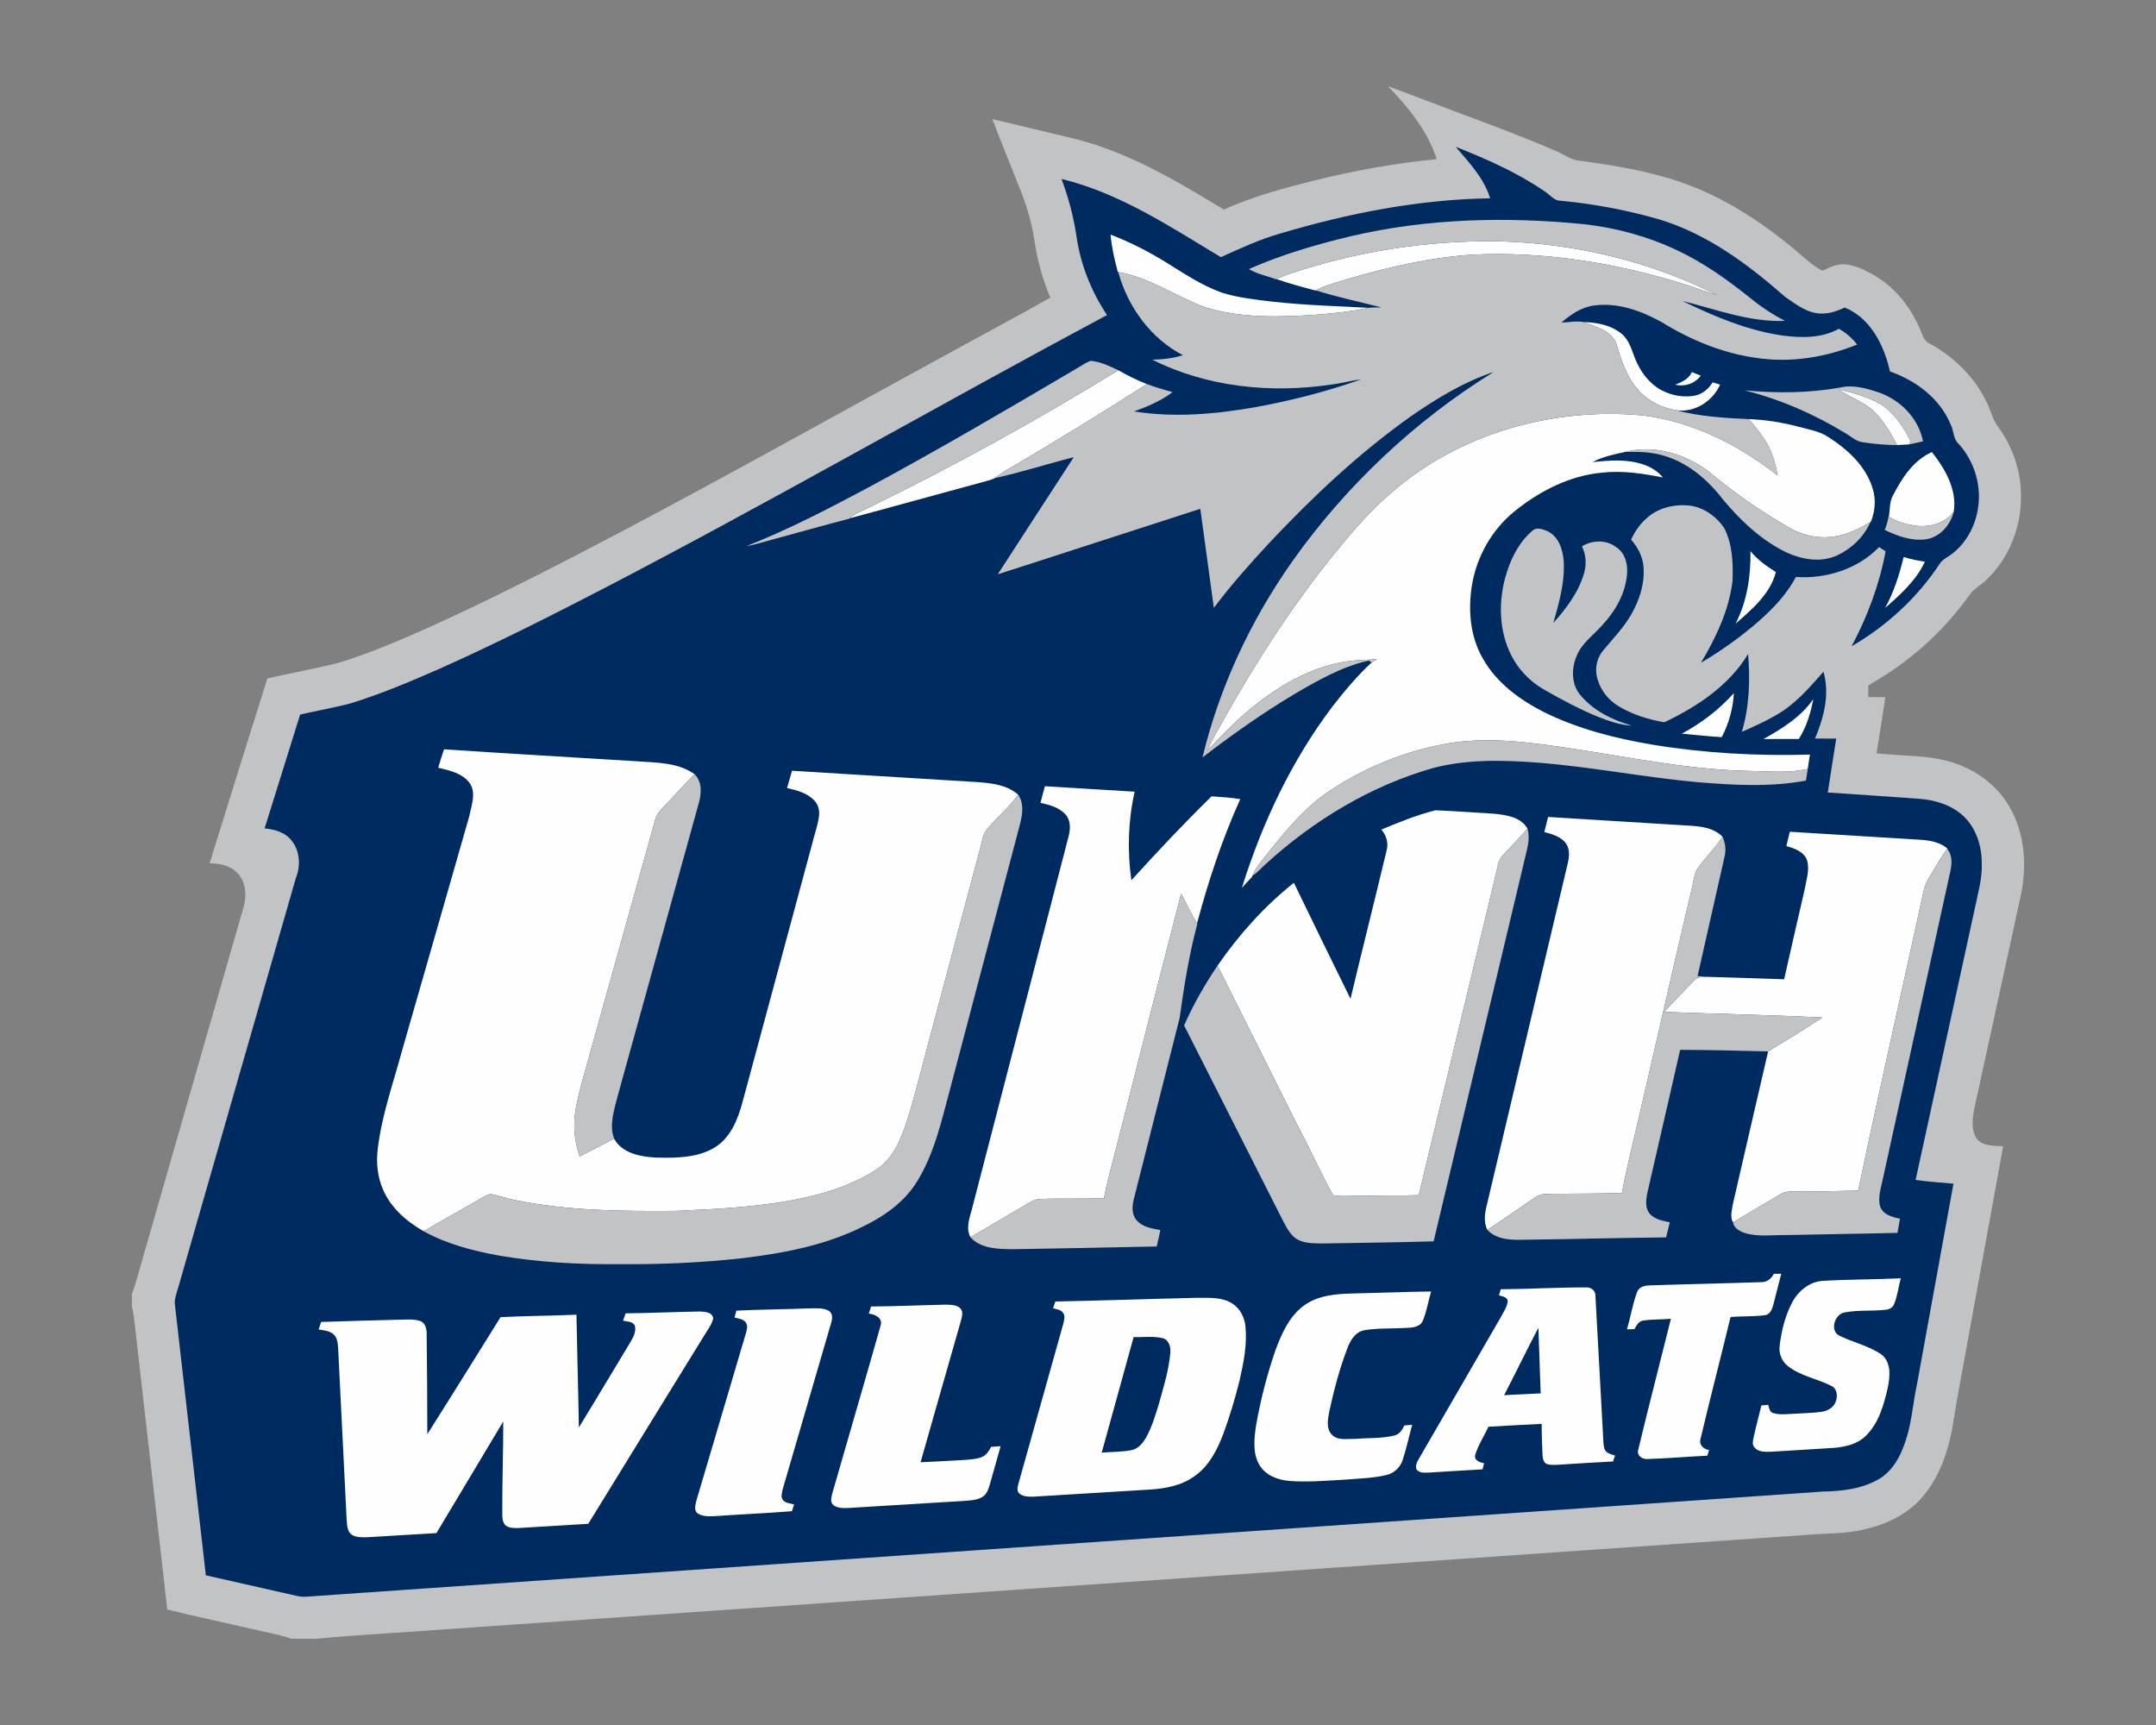 <?xml version="1.0" encoding="UTF-8"?>
<!DOCTYPE svg PUBLIC "-//W3C//DTD SVG 1.1//EN" "http://www.w3.org/Graphics/SVG/1.1/DTD/svg11.dtd">
<!-- Creator: CorelDRAW -->
<svg xmlns="http://www.w3.org/2000/svg" xml:space="preserve" width="2000px" height="1600px" version="1.1" style="shape-rendering:geometricPrecision; text-rendering:geometricPrecision; image-rendering:optimizeQuality; fill-rule:evenodd; clip-rule:evenodd"
viewBox="0 0 2000 1600"
 xmlns:xlink="http://www.w3.org/1999/xlink">
 <rect x="0" y="0" width="2000" height="1600" fill="#808080" stroke="none"/>
 <defs>
  <style type="text/css">
   <![CDATA[
    .fil1 {fill:#002B61}
    .fil0 {fill:#C2C3C4}
    .fil2 {fill:#FEFEFE}
   ]]>
  </style>
 </defs>
 <g id="Capa_x0020_1">
  <g id="New_x0020_Hampshire_x0020_Wildcats.cdr">
   <path class="fil0" d="M1287.54 80c25.76,9.3 51.26,19.4 76.98,28.86 26.41,10.01 52.9,19.84 78.78,31.18 6.64,2.69 12.5,7.37 19.64,8.73 41.93,5.47 84.43,12.75 122.93,31.02 28.09,13.16 53.82,30.88 77.65,50.64 8.86,7.14 16.83,15.6 27.17,20.72 6.46,-3.06 13.24,-6.52 20.63,-5.95 8.9,0.66 17.14,4.66 24.92,8.8 20.4,11.16 35.95,30.01 44.84,51.35 2.24,4.81 3.42,10.96 8.86,13.27 23.42,12.73 43.22,32.64 54.23,57.07 2.99,6.99 4.9,14.56 9.66,20.65 13.63,18.71 21.36,41.81 20.89,65.01 0.12,28.2 -11.28,56.48 -31.63,76.1 -5.11,5.03 -11.8,8.36 -16.07,14.24 -24.4,34.61 -56.95,63.28 -93.88,83.92 -0.05,3.64 -0.09,7.31 -0.1,10.97 5.28,0.02 10.58,0.05 15.9,0.09 -2.63,17.35 -5.42,34.7 -8.17,52.04 24.4,2.9 49.71,1.16 73.21,9.45 20.82,7.08 39.43,21.31 50.31,40.58 14.25,24.65 16.1,54.79 10.21,82.19 -14.37,65.94 -28.74,131.88 -43.14,197.8 -1.72,9.08 -2.96,19.52 2.46,27.62 5.9,7.08 16.06,6.32 24.39,6.82 -10.29,56.6 -20.62,113.18 -30.9,169.78 -5.51,30.97 -11.69,61.82 -16.47,92.91 -5,25.31 -14.53,51.12 -33.77,69.12 -14.55,13.46 -33.63,20.99 -52.88,24.69 -15.35,3.06 -31.09,2.53 -46.61,3.88 -421.57,29.26 -843.12,58.46 -1264.69,87.7 -39.82,3.04 -79.75,4.93 -119.52,8.75l-23 0c-11.29,-4.04 -23.21,-5.79 -34.81,-8.66 -26.8,-6.27 -53.75,-11.8 -80.43,-18.49 -9.23,-82.21 -18.76,-164.38 -28.09,-246.58 -1.46,-11.53 -2.08,-23.18 -4.68,-34.54l0 -11.55c4.41,-11.7 7.31,-23.89 10.86,-35.86 31,-107.9 61.88,-215.81 92.93,-323.68 2.87,-10.89 1.84,-24.16 -7.11,-32.01 -6.56,-6.23 -15.89,-7.74 -24.6,-7.89 17.7,-57.22 35.66,-114.34 53.58,-171.48 21.71,-4.9 43.61,-8.97 65.24,-14.19 30.77,-9.38 60.3,-22.3 89.61,-35.4 58.81,-26.82 116.29,-56.4 173.46,-86.52 103.87,-54.76 206.21,-112.31 309.32,-168.42 29.52,-16.26 59.32,-31.99 88.62,-48.64 -6.72,-16.41 -11.79,-33.55 -14.37,-51.11 -2.77,-19 -8.36,-37.47 -15.91,-55.08 -7.63,-19.84 -16.02,-39.4 -23.35,-59.36 15.45,3.47 30.78,7.4 46.21,10.98 18.8,4.64 37.89,8.43 56.13,15.11 39.88,14.03 76.32,35.92 112.29,57.78 26.98,-12.31 55.75,-19.85 84.42,-27.1 37.15,-9.23 74.94,-15.97 113.07,-19.69 -8.45,-26.25 -26.24,-48.13 -45.22,-67.62z"/>
   <path class="fil1" d="M1350.38 136.18c28.56,11.34 57.01,23.77 82.4,41.25 5,2.99 8.75,8.95 15.15,8.78 30.71,2.9 61.18,8.64 90.82,17.17 44.6,13.32 82.64,41.59 117.15,71.93 10.84,7.58 22.8,16.87 36.85,15.4 6.5,-0.34 12.63,-2.75 18.45,-5.47 24.11,9.78 36.65,35.26 42,59.28 23.96,8.46 46.33,24.96 56.23,49.04 3.09,5.74 2.27,13.27 7.31,17.95 14.97,16.31 21.95,39.73 17.86,61.56 -2.68,15.74 -10.96,30.75 -23.69,40.56 -3.77,3 -8.56,4.91 -11.36,8.98 -20.69,31.61 -49.27,57.87 -81.9,76.8 14.69,-27.61 25.82,-57.28 31.51,-88.08 -2.02,-1.32 -4.07,-2.62 -6.06,-3.9 -19.74,20.48 -49.08,29.6 -77.11,27.73 -12.35,22.89 -32.47,40.23 -52.77,55.92 -11.38,8.46 -23.08,16.53 -35.34,23.66 13.91,-23.32 25.98,-48.62 29.29,-75.85 0.6,-16.43 -0.01,-33.87 -7.58,-48.83 -7.43,-11.27 -19.67,-19.96 -33.33,-21.24 -13.98,-1.22 -28.97,2.48 -39.32,12.35 -6.02,5.32 -10.46,12.11 -13.9,19.29 6.16,7.02 10.81,15.63 11.5,25.09 1.43,15.33 -3.58,30.49 -10.96,43.75 -7.13,12.7 -17.44,23.1 -26.63,34.27 -5.66,6.81 -7.6,16.27 -5.45,24.83 2.75,11.23 10.36,21.1 20.36,26.86 12.83,7.67 27.36,12.14 42.03,14.67 30.31,-14.37 60.06,-34.05 77.74,-63.32 1.92,24.15 1.21,48.87 -5.83,72.21 13.51,-5.93 27.09,-12.04 39.39,-20.28 13.97,-9.75 25.11,-22.81 36.33,-35.5 6.07,20.7 0.3,42.67 -7.82,61.97 6.53,0 13.1,0 19.67,0.07 -2.62,16.68 -5.3,33.33 -7.83,50.03 27.82,1.71 55.63,3.8 83.47,5.71 15.15,0.94 30.72,5.42 42.1,15.89 12,11.14 17.34,27.91 17.27,43.98 0.56,14.02 -3.49,27.56 -6.28,41.15 -18.35,84.19 -36.72,168.4 -55.08,252.59 11.64,1.7 23.37,2.41 35.09,3.48 -11.31,62.18 -22.63,124.35 -33.92,186.53 -3.4,15.43 -4.44,31.32 -8.8,46.55 -4.36,15.16 -11.16,31.07 -24.92,39.97 -15.84,9.89 -35.02,12.17 -53.31,12.49 -465.58,32.25 -931.15,64.54 -1396.73,96.8 -6.07,0.29 -12.24,1.49 -18.26,0.19 -28.4,-6.45 -56.81,-12.92 -85.22,-19.28 -9.56,-83.42 -19,-166.83 -28.61,-250.23 -0.96,-5.77 1.51,-11.26 2.99,-16.7 36.44,-126.6 72.59,-253.31 109.13,-379.88 4.48,-11.02 3.88,-24.33 -3.43,-34 -5.84,-8.12 -16.07,-11.13 -25.58,-11.97 10.99,-35.21 22.02,-70.4 32.98,-105.62 15.23,-3.45 30.61,-6.22 45.76,-10.03 28.64,-8.78 56.28,-20.45 83.65,-32.49 51.53,-22.98 101.93,-48.39 152.03,-74.33 157.22,-81.7 310.79,-170.17 467.04,-253.68 -14.45,-21.68 -24.38,-46.45 -28.21,-72.27 -2.65,-18.44 -7.5,-36.54 -14,-54 53.98,13.12 100.81,44.31 147.8,72.57 18.03,-8.15 36.08,-16.53 55.18,-21.96 63.15,-18.78 128.56,-31.63 194.62,-32.64 -5.64,-18.73 -19.57,-33.18 -31.92,-47.75z"/>
   <path class="fil2" d="M978.98 1207.2c43.16,-0.84 86.3,-2.4 129.44,-3.39 11.46,0.22 24.01,-1.3 34.26,4.98 7.6,4.51 11.84,13.05 12.68,21.66 1.62,16.75 -1.72,33.45 -5.42,49.73 -4.17,16.92 -9.24,33.64 -15.21,50.02 -5.68,14.8 -13.34,29.85 -26.77,39.07 -12.05,8.81 -27.2,11.5 -41.79,12.39 -35.96,2.26 -71.93,4.39 -107.89,6.59 -4.65,-0.02 -10.22,0.05 -13.49,-3.82 -1.59,-2.45 -0.81,-5.34 -0.14,-7.89 13.97,-49.67 27.88,-99.38 41.81,-149.07 0.67,-3.33 2.02,-7.49 -0.69,-10.24 -2.22,-2.6 -5.9,-2.78 -8.89,-3.81 0.7,-2.1 1.39,-4.16 2.1,-6.22zm-398.63 10.98l0 0c22.95,-0.27 45.9,-1.35 68.84,-1.71 4.61,0.22 11.69,0.49 12.43,6.39 -1.22,5.53 -4.86,10.04 -7.7,14.82 -36.05,58.57 -72.23,117.08 -108.21,175.71 -21.79,1.28 -43.55,2.68 -65.34,3.95 -4.45,-0.08 -10.28,0.17 -12.81,-4.31 -2.09,-3.98 -1.52,-8.62 -1.62,-12.95 -0.1,-27.2 1,-54.39 0.88,-81.6 -20.76,34.46 -41.17,69.11 -61.96,103.54 -21.59,1.16 -43.17,2.65 -64.77,3.85 -5.45,-0.04 -12.29,0.45 -15.94,-4.45 -2.36,-3.9 -2.28,-8.66 -2.65,-13.05 -2.63,-52.86 -5.25,-105.75 -7.88,-158.62 -0.31,-4.45 -0.93,-9.49 -4.58,-12.51 -3.83,-2.97 -8.86,-3.29 -13.44,-4.12 0.76,-2.35 1.54,-4.66 2.31,-6.97 23.64,-0.88 47.28,-1.34 70.92,-2.06 7.04,0.08 14.35,-1.05 21.16,1.26 4.36,1.63 5.61,6.66 5.79,10.83 0.29,31.35 0.64,62.73 0.61,94.1 22.86,-36.07 45.37,-72.35 67.96,-108.57 23.44,-1.29 46.94,-1.17 70.38,-2.3 0.61,34.87 1.69,69.74 2.26,104.6 15.94,-25.96 31.48,-52.17 47.25,-78.22 2.8,-4.82 6.14,-10.2 4.76,-16.03 -1.83,-4.22 -7.23,-3.92 -11.03,-4.76 0.8,-2.28 1.59,-4.56 2.38,-6.82zm102.77 -2.53l0 0c-0.59,2.12 -1.17,4.27 -1.76,6.43 3.7,0.98 8.49,1.26 10.69,4.93 1.94,2.97 0.67,6.55 -0.14,9.69 -15.29,51.6 -30.53,103.24 -45.81,154.85 -0.93,3.89 -2.78,9.44 1.19,12.28 5.06,3.14 11.36,2.67 17.07,2.36 23.42,-1.65 46.9,-2.61 70.31,-4.5 0.62,-2.11 1.26,-4.19 1.92,-6.27 -3.34,-0.99 -7.33,-1.06 -9.91,-3.66 -2.68,-2.7 -1.37,-6.89 -0.71,-10.12 15.04,-51.72 30.19,-103.42 45.2,-155.15 1.07,-3.48 1.34,-8.14 -2.02,-10.44 -5.04,-3.17 -11.3,-2.45 -16.97,-2.53 -23.02,0.88 -46.07,1.06 -69.06,2.13zm124.93 -3.82l0 0c23.06,-0.15 46.11,-1.23 69.16,-1.72 4.78,0.17 10.52,-0.04 14.02,3.83 2.66,3.43 0.94,7.78 0.06,11.53 -12.56,43.58 -24.87,87.23 -37.33,130.83 13.36,-0.58 26.71,-1.37 40.07,-2.11 5.72,-0.47 11.67,-0.63 17.07,-2.86 4.05,-1.7 6.28,-5.67 8.32,-9.32 2.94,-0.2 5.86,-0.43 8.82,-0.64 -3.43,12.01 -6.82,24.01 -10.17,36.05 -1.3,4.21 -2.93,8.92 -7.02,11.21 -5.56,3.2 -12.19,3.08 -18.39,3.63 -35.59,2.15 -71.17,4.31 -106.75,6.51 -4.34,0.03 -9.27,0.15 -12.8,-2.76 -3.12,-2.51 -1.94,-6.92 -1.2,-10.25 14.9,-52.12 30.28,-104.13 44.99,-156.29 2.31,-7.12 -5.32,-10.41 -10.96,-11.09 0.71,-2.19 1.4,-4.37 2.11,-6.55zm401.68 -0.98l0 0c12.65,-9.2 28.84,-10.69 43.97,-11.06 24.62,-0.54 49.24,-1.57 73.86,-1.89 -2.67,9.02 -4.07,18.47 -7.69,27.2 -2.6,5.96 -9.88,6.38 -15.48,6.6 -12.88,0.81 -25.92,-0.03 -38.67,2.11 -8.71,1.59 -13.35,9.87 -16.11,17.48 -7.19,19.01 -12.42,38.75 -16.65,58.62 -1.23,6.74 -2.8,14.97 2.28,20.57 5.58,6.13 14.64,3.85 21.95,4.15 12.04,-1.03 24.35,-0.23 36.14,-3.08 4.83,-1.02 7.43,-5.29 9.44,-9.38 2.4,-0.22 4.81,-0.42 7.22,-0.6 -2.97,10.9 -5.3,22.03 -8.88,32.79 -2.23,6.94 -8.17,12.26 -15.28,13.84 -12.7,2.94 -25.82,3.23 -38.75,4.26 -16.85,0.94 -33.79,2.43 -50.66,1.2 -10.75,-0.8 -22.35,-5.04 -28.07,-14.78 -6.54,-10.96 -4.92,-24.45 -3.23,-36.5 4.2,-23.47 10.03,-46.71 17.78,-69.25 5.79,-15.67 12.88,-32.17 26.83,-42.28zm481.03 -22.78l0 0c24.12,-1.47 48.34,-1.25 72.5,-2.4 -2.16,7.89 -3.04,16.16 -6.13,23.76 -1.11,3.06 -4.1,5 -7.23,5.35 -12.95,1.57 -26.17,0.07 -38.98,2.59 -9.34,1.79 -13.92,17.59 -4.12,21.76 12.58,6.13 26.74,9.1 38.38,17.14 9.44,7.23 8.15,20.52 6.02,30.85 -3.68,15.99 -8.37,32.98 -20.48,44.76 -8.1,7.96 -19.74,10.37 -30.66,11.16 -18.78,1.17 -37.52,2.33 -56.28,3.45 -5.66,0.07 -12.71,0.88 -16.5,-4.32 -2.31,-2.84 -0.89,-6.54 -0.38,-9.7 2.09,-9.69 4.76,-19.24 7.05,-28.87 2.06,-0.22 4.16,-0.4 6.25,-0.57 1.06,2.44 1.03,5.96 3.82,7.31 6.35,2.39 13.24,1.21 19.84,0.99 8.56,-0.6 17.19,-0.57 25.7,-1.79 5.45,-0.76 11.16,-3.71 13.2,-9.1 2.08,-5.01 1.77,-12.12 -3.65,-14.84 -13.18,-6.82 -28.68,-9.12 -40.54,-18.49 -5.86,-4.41 -8.71,-11.95 -7.63,-19.15 1.62,-13.32 4.8,-26.71 10.94,-38.71 5.49,-11.12 16.08,-20.4 28.88,-21.18zm-57.03 1.17l0 0c-34.44,1.21 -68.92,1.85 -103.37,3 -4.79,0.05 -10.45,1.51 -11.92,6.74 -4.05,11.04 -5.87,22.76 -9.18,34.02 2.28,-0.06 4.57,-0.13 6.9,-0.18 1.81,-3.18 3.67,-7.11 7.67,-7.82 8.63,-1.54 17.47,-0.9 26.19,-1.81 -10.03,40.46 -20.6,80.82 -30.28,121.36 -1.84,5.64 4.06,9.4 9.1,8.73 18.34,-0.53 36.63,-2.25 54.96,-3.06 0.51,-1.77 1.03,-3.55 1.59,-5.28 -5.28,-0.78 -9.76,-5.04 -7.8,-10.69 8.87,-37.62 18.66,-75.04 27.73,-112.61 10.6,-1.08 21.34,-0.3 31.89,-1.74 4.7,-0.52 6.64,-5.4 7.7,-9.35 2.6,-9.66 4.83,-19.42 7.45,-29.1 -2.3,0 -4.58,0.02 -6.84,0.07 -2.36,4.46 -6.47,7.94 -11.79,7.72zm23.39 -404.42l0 0c1.06,-4.46 2.09,-8.9 3.16,-13.34 40.17,2.52 80.32,4.91 120.49,7.38 9.1,0.57 18.76,2.11 25.87,8.32l-0.22 0.29c-6.33,7.6 -10.55,16.62 -15.94,24.87 -3.12,4.75 -5.34,10.05 -6.4,15.62 -19.96,92.18 -41.1,184.08 -60.31,276.41 -18.24,0.32 -36.48,0.9 -54.71,0.59 -6.28,0 -13.07,-0.44 -18.51,3.3 -14.03,8.57 -28.45,16.53 -42.36,25.29l-1.02 -0.37c-2.28,-5.29 -0.52,-11.21 0.38,-16.62 10.89,-47.11 21.66,-94.25 32.65,-141.34 16.9,-10.23 33.77,-20.55 50.25,-31.41 -48.85,-2.5 -97.8,-3.33 -146.7,-5.22 9.14,-9.93 18.59,-19.58 27.95,-29.31 3.26,-3.95 8.78,-2.9 13.3,-3.19 23.36,0.64 46.71,1.47 70.04,2.23 6.25,-27.98 12.75,-55.91 19.15,-83.85 1.44,-8.6 4.66,-17.57 2.18,-26.24 -2.7,-8.26 -11.67,-11.36 -19.25,-13.41zm-221.03 -27.05l0 0c-1.16,4.66 -2.33,9.32 -3.51,13.98 7.65,2.05 16.36,4.43 20.75,11.64 4.53,8.22 0.75,17.54 -1.04,25.96 -24.35,102.72 -48.65,205.45 -73,308.16 -1.92,7.63 -3.24,15.97 0.47,23.32 15,-10.2 29.99,-20.4 44.99,-30.6 4.45,-3.28 10.19,-2.75 15.43,-2.97 21.46,-0.17 42.92,-0.02 64.38,-0.79 5.76,-30.3 13.7,-60.15 20.37,-90.25 14.65,-63.02 28.8,-126.15 43.75,-189.1 1.95,-7.13 2.46,-14.78 5.85,-21.41 7.3,-10.23 16.57,-18.96 23.31,-29.64 -7.37,-7.58 -18.26,-9.4 -28.32,-10.09 -44.48,-2.79 -88.95,-5.42 -133.43,-8.21zm-154.67 11.74l0 0c16.37,-6.89 32.93,-13.61 50.17,-17.94 18.15,0.73 36.3,2.13 54.47,3.2 11.23,1.11 24.69,3.03 30.94,13.79 -7.35,8.29 -15,16.31 -22.58,24.38 -5.2,5.15 -5.39,12.94 -7.24,19.61 -23.71,98.65 -47.3,197.35 -71.11,295.99 -17.41,0.69 -34.85,-0.07 -52.26,0.68 -9.06,-0.29 -18.28,0.96 -27.23,-0.61 -12.36,-22.93 -23.22,-46.69 -35.41,-69.74 -23.77,-47.8 -47.9,-95.43 -71.73,-143.22 19.84,-28.75 43.48,-55.04 70.83,-76.84 17.4,35.93 34.82,71.85 52.52,107.61 10.96,-45.96 22.56,-91.79 33.53,-137.75 1.86,-6.8 -0.3,-13.98 -4.9,-19.16zm-312.08 -40.26l0 0c-1.44,5.12 -2.84,10.23 -4.12,15.38 8.25,1.88 17.12,4.24 23.11,10.64 5,5.52 4.73,13.61 2.97,20.4 -29.88,115.26 -59.75,230.53 -89.69,345.77 -2.24,8.46 -5.86,17.72 -1.38,26.11 16.9,-10.05 34.02,-19.76 50.92,-29.84 4.26,-2.48 8.54,-5.6 13.7,-5.6 19.73,-0.77 39.52,0.13 59.26,-0.83 3.9,-19.66 9.54,-38.89 14.3,-58.34 19.1,-74.68 37.94,-149.43 57.24,-224.07 5.17,9.07 9.12,18.8 14.78,27.61 10.47,-39.33 23.33,-78.08 40.07,-115.21 -8.8,-1.6 -17.72,-1.97 -26.6,-2.63 -25.63,25.14 -50.3,51.25 -74.39,77.86 -3.84,-27.27 -3.04,-55.28 3.05,-82.17 -27.74,-1.68 -55.48,-3.36 -83.22,-5.08zm-562.82 -17.15l0 0c1.74,-5.73 3.39,-11.47 5.39,-17.11 59.94,4.07 119.93,7.43 179.91,11.18 17.81,1.3 37.35,1.03 52.51,11.95 -9.71,9.46 -18.54,19.76 -27.99,29.47 -3.37,3.51 -7.1,7.06 -8.33,11.95 -20.09,72.15 -40.29,144.27 -60.45,216.39 -4.73,17.47 -10.25,34.78 -13.44,52.63 -2.79,14.72 -1.3,30 3.6,44.12 10.7,-5.39 21.24,-11.15 31.95,-16.51 7.52,13.72 24.48,16.71 38.75,17.52 18.38,0.41 38.24,0.49 54.52,-9.32 14.98,-9.1 21.66,-26.48 25.98,-42.62 21.38,-79.34 42.79,-158.67 64.2,-238.01 2.15,-9.02 5.51,-17.78 6.65,-27 0.66,-5.27 -0.87,-10.79 -4.66,-14.59 -6.56,-6.79 -16.14,-9.13 -25.02,-11.24 1.54,-5.36 3.09,-10.69 4.64,-16.03 57.57,3.6 115.14,7.03 172.72,10.59 12.94,1.01 26.99,2.65 37.08,11.65 -8.56,11.84 -19.94,21.28 -29.33,32.42 -3.75,5.15 -4.32,11.74 -6.08,17.68 -20.06,75.53 -40.18,151.04 -60.26,226.55 -4.1,15.09 -8.24,30.31 -14.69,44.61 -4.61,10.3 -11.38,19.92 -20.94,26.17 -19.79,13.05 -42.56,20.8 -65.53,26.05 -39.51,8.82 -80.1,10.71 -120.41,12.53 -49.66,0.36 -99.82,0.1 -148.69,-9.89 -8.02,-1.42 -15.67,-4.41 -23.69,-5.78 -3.05,0.69 -5.76,2.38 -8.47,3.88 -17.73,10.41 -35.83,20.17 -53.51,30.65 -15.82,-9.07 -30.45,-21.68 -37.69,-38.8 -5.12,-11.73 -6.38,-24.84 -4.81,-37.49 3.61,-30.93 14.18,-60.39 22.28,-90.31 20.93,-72.93 41.93,-145.86 62.77,-218.83 1.79,-9.63 6.35,-20.57 0.57,-29.69 -6.58,-9.62 -18.89,-12.26 -29.53,-14.77zm1229.36 -26.6l0 0c17.24,-9.67 34.87,-20.48 46.23,-37.13 -2.41,12.99 -6.33,25.85 -13.46,37.08 -10.92,0 -21.85,-0.05 -32.77,0.05zm-75.7 -5.03l0 0c18.04,-9.69 34.55,-22.27 48.23,-37.57 -0.81,14.22 -4.61,28.25 -11.28,40.85 -12.36,-0.78 -24.66,-2.11 -36.95,-3.28zm205.73 -163.8l0 0c6.42,2.02 13.04,3.26 19.67,4.34 -8.05,17.41 -22.67,30.49 -36.87,42.89 8.2,-14.73 13.22,-30.94 17.2,-47.23zm-142.1 -5.49l0 0c6.46,7.99 14.94,14.03 23.6,19.43 -5.3,20.37 -22.2,34.6 -37.43,47.87 10.7,-20.65 14.21,-44.25 13.83,-67.3zm132.33 -51.87l0 0c8.23,-16.01 18.92,-32.45 35.99,-40 12.25,15.53 23.46,34.9 20.23,55.42 -8.27,10.95 -23.18,14.75 -36.28,12.73 -8.33,-1.51 -16.89,-3.41 -23.9,-8.41 1.17,-6.61 0.44,-13.75 3.96,-19.74zm-465.92 -1.93l0 0c-19.48,16.55 -36.03,36.15 -52.17,55.89 -38.13,47.03 -71.21,97.97 -100.93,150.65 -5.62,10.74 -12.51,20.86 -16.95,32.15 16.7,-17.76 33.82,-35.34 53.81,-49.45 26.28,-18.83 57.06,-33.57 89.9,-34.4 4.48,-0.27 8.97,-0.59 13.49,-0.69 -1.25,0.72 -3.71,2.18 -4.94,2.9 -13.29,12.35 -25.06,26.28 -36.16,40.61 -38.14,50.35 -65.49,108.3 -84.24,168.48 3.06,-3.38 6.08,-6.79 9.27,-10.03 0.14,-0.32 0.39,-0.94 0.53,-1.25 3.61,-9.3 11.07,-16.24 16.8,-24.21 16.73,-20.72 34.29,-41.56 57.04,-55.94 29.61,-19.32 62.77,-33.3 97.41,-40.56 28.77,-6.4 58.57,-5.83 87.7,-2.26 67.15,7.6 133.27,24.33 201.07,25.78 18.37,0.17 37.03,2.42 55.13,-1.89 0.62,-4.42 1.26,-8.85 2.01,-13.24 -48.95,1.39 -98.09,-1.3 -146.43,-9.25 -34.33,-5.86 -68.54,-14.5 -99.89,-29.94 -22.68,-11.46 -44.34,-27.23 -57.03,-49.76 -12,-20.6 -13.99,-45.66 -10.09,-68.81 4.52,-26.37 18.57,-51.04 39.41,-67.91 23.28,-18.84 51.26,-33.19 81.47,-35.88 18.83,-2.08 37.72,0.88 56.19,4.51 -4.57,-5.47 -10.69,-9.51 -17.42,-11.77 -15.39,-5.5 -32,-4.22 -47.91,-2.45 9.34,-5.03 19.81,-7.24 30.09,-9.44 27.22,-7.24 56.82,2.01 78.65,18.86 22.53,19.12 47.06,35.72 72.51,50.69 11.73,6.94 25.55,10.69 39.22,9.34 13.46,-1.11 25.82,-7.04 37.27,-13.85l0.52 -0.28c3.73,-9.66 4.9,-20.45 1.72,-30.45 -6.14,-21.04 -23.25,-36.67 -41.18,-48.1 -8.14,-5.54 -18.05,-6.94 -27.32,-9.53 -15.23,-4.08 -30.86,-6.56 -46.62,-7.17 7.01,8.22 14.24,16.48 18.93,26.31 4.04,8.22 6.42,17.1 8,26.08 -36.17,-28.57 -79.12,-50.15 -125.27,-55.79 -83.16,-7.8 -170.27,16.64 -233.59,72.05zm415.06 -96.17l0 0c13.79,2.83 27.5,7.09 39.85,13.98 12.14,8.22 20.7,20.78 27.08,33.77 -0.3,0.81 -0.93,2.43 -1.23,3.24 -3.77,0.13 -7.5,0.37 -11.23,0.61 -5.46,-10.93 -11.99,-21.41 -20.33,-30.36 -9.69,-9.54 -23,-13.81 -34.14,-21.24zm-151.14 -4.38l0 0c5.96,-2.55 12.63,-5.23 15.25,-11.72 2.76,1.1 5.55,2.22 8.35,3.31 -5.37,7.35 -14.82,10.49 -23.6,8.41zm-746.18 113.03l0 0c78.49,-38.43 155.05,-80.73 229.51,-126.45 8.47,4.91 17.26,9.27 26.41,12.8 -40.16,25.9 -80.98,50.7 -122.05,75.1 -6.6,3.72 -13.15,7.52 -19.11,12.19 -2.64,1.42 -5.61,2.06 -8.45,2.91 -42.09,11.33 -84.07,23.13 -126.18,34.36 5.78,-5.03 13.12,-7.51 19.87,-10.91zm661.06 -171.13l0 0c12.41,0.34 25.67,2.82 35.44,11.03 7.04,5.87 9.19,15.16 12.5,23.3 4.77,11.6 12.63,22.37 23.74,28.58 9.64,5.31 21.17,7.32 32.01,5.24 6.86,-1.54 12.38,-6.38 16.04,-12.23 2.3,0.7 4.58,1.39 6.93,2.1 -7,15.46 -23.63,26.24 -40.83,23.76 -12.41,-2.18 -24.4,-7.65 -33.25,-16.72 -11.87,-11.91 -17.16,-28.23 -21.8,-43.94 -4.37,-13.2 -19.25,-16.76 -30.78,-21.12zm-272.54 -44.83l0 0c62.27,-20.84 128.1,-31.1 193.77,-30.11 70.14,1.83 140.23,18.37 202.96,50.03 -12.01,-3.52 -23.62,-8.22 -35.63,-11.73 -61.78,-18.81 -126.62,-28.94 -191.27,-25.92 -39.38,2.57 -78.08,11.45 -115.85,22.51 -10.05,3.27 -20.5,5.62 -29.87,10.64l-0.31 0.16c-12.19,-3.2 -24.35,-6.55 -36.27,-10.62 4.07,-1.8 8.21,-3.54 12.47,-4.96zm-166.26 -36.3l0 0c1.02,11.78 3.6,23.35 6.76,34.71l0.35 0.07c28.88,4.8 53.17,22.51 80.21,32.49 34.56,10.69 71.4,9.34 107.05,6.79 15.09,-1.42 30.22,-2.87 45.03,-6.13 -29.46,-1.59 -59,-2.4 -88.36,-5.64 -16.17,-1.88 -32.54,-3.63 -48.12,-8.53 -18.13,-6.57 -34.28,-17.32 -50.55,-27.44 -16.6,-10.35 -34.1,-19.28 -52.37,-26.32zm361.94 978.22l0 0c-0.58,1.86 -1.12,3.75 -1.66,5.64 3.14,1.08 8.61,1.56 8.04,6.18 -0.78,5.41 -4.29,9.96 -6.7,14.76 -25.35,43.85 -50.76,87.67 -76.12,131.54 -1.51,2.65 -2.89,5.79 -1.76,8.89 2.42,3.45 6.96,3.18 10.69,3.09 16.85,-0.98 33.72,-2.14 50.59,-3.05 0.35,-1.39 1.1,-4.17 1.45,-5.57 -3.87,-0.95 -9.54,-2.61 -8.2,-7.86 2.75,-9.2 8.27,-17.34 12.2,-26.08 16.47,-1 32.95,-1.86 49.43,-2.64 -0.04,8.97 0.37,17.93 0.69,26.92 0.27,3.54 0.12,8.12 3.75,10.14 3.15,1.25 6.65,1 10.01,0.88 17.24,-1.08 34.48,-2.23 51.74,-3.09 0.47,-1.38 1.4,-4.12 1.87,-5.49 -3.53,-1.18 -7.92,-1.97 -9.61,-5.72 -1.52,-4.27 -1.23,-8.93 -1.55,-13.37 -2.31,-42.81 -4.66,-85.61 -7.01,-128.41 0.56,-4.9 -3.75,-8.85 -8.51,-8.45 -26.46,-0.11 -52.88,1.54 -79.34,1.69zm3.12 98.29l0 0c10.79,-20.75 20.91,-41.84 31.8,-62.53 0.86,20.27 1.26,40.56 2.12,60.84 -11.31,0.71 -22.62,0.96 -33.92,1.69zm-343.68 -53.96l0 0c-9.78,35.76 -19.77,71.47 -29.62,107.22 9.09,-0.73 18.29,-0.56 27.29,-2.22 6.5,-1.06 10.91,-6.65 14.03,-12.02 5.46,-9.98 8.68,-20.99 11.97,-31.81 4.24,-15.31 8.99,-30.63 10.37,-46.52 0.51,-5.38 -1.25,-12.26 -7.26,-13.64 -8.75,-2.11 -17.88,-0.61 -26.78,-1.01z"/>
   <path class="fil0" d="M1038.41 1052.94c19.1,-74.68 37.94,-149.43 57.24,-224.07 5.17,9.07 9.12,18.8 14.78,27.61l0.27 0.47c-7.7,28.59 -12.33,57.9 -16.41,87.18 -14.07,55.84 -28.25,111.65 -42.35,167.45 -1.77,6.62 -2.42,14.61 2.36,20.16 5.42,6.47 14.29,7.74 22.09,9.22 -1.05,5.07 -2.15,10.13 -3.38,15.17 -44.44,1.07 -88.9,1.75 -133.34,2.56 -13.59,-0.2 -29.6,-0.15 -39.44,-11.14 16.9,-10.05 34.02,-19.76 50.92,-29.84 4.26,-2.48 8.54,-5.6 13.7,-5.6 19.73,-0.77 39.52,0.13 59.26,-0.83 3.9,-19.66 9.54,-38.89 14.3,-58.34zm752.07 -240.6l0 0c5.39,-8.25 9.61,-17.27 15.94,-24.87 5.07,6.27 4.29,14.56 2.53,21.87 -20.7,94.45 -41.45,188.89 -62.15,283.33 -1.72,8.65 -5.14,17.63 -2.67,26.46 2.7,7.63 11.31,9.74 18.37,11.24 -0.74,4.4 -1.52,8.79 -2.33,13.16 -34.29,0.88 -68.59,1.26 -102.9,2.04 -12.92,-0.3 -26.2,1.99 -38.8,-1.96 -4.44,-1.5 -9.46,-4.17 -10.7,-9.01l0.42 -1.05c13.91,-8.76 28.33,-16.72 42.36,-25.29 5.44,-3.74 12.23,-3.3 18.51,-3.3 18.23,0.31 36.47,-0.27 54.71,-0.59 19.21,-92.33 40.35,-184.23 60.31,-276.41 1.06,-5.57 3.28,-10.87 6.4,-15.62zm-192.64 -36.27l0 0c-6.74,10.68 -16.01,19.41 -23.31,29.64 -3.39,6.63 -3.9,14.28 -5.85,21.41 -14.95,62.95 -29.1,126.08 -43.75,189.1 -6.67,30.1 -14.61,59.95 -20.37,90.25 -21.46,0.77 -42.92,0.62 -64.38,0.79 -5.24,0.22 -10.98,-0.31 -15.43,2.97 -15,10.2 -29.99,20.4 -44.99,30.6 10.12,10.47 25.91,9.23 39.23,9 42.2,-0.51 84.37,-1.71 126.55,-2.1 1.19,-4.66 2.32,-9.32 3.45,-13.99 -6.42,-1.36 -13.48,-2.55 -18.19,-7.52 -4.81,-4.96 -3.97,-12.6 -2.87,-18.83 10.3,-44.52 20.42,-89.1 30.67,-133.64 27.21,0.15 54.42,0.71 81.6,1.47 16.9,-10.23 33.77,-20.55 50.25,-31.41 -48.85,-2.5 -97.8,-3.33 -146.7,-5.22 9.14,-9.93 18.59,-19.58 27.95,-29.31 3.26,-3.95 8.78,-2.9 13.3,-3.19 -3.41,-0.29 -6.87,-0.52 -10.26,-0.74 8.15,-36.58 16.63,-73.08 24.78,-109.65 1.81,-6.57 1.24,-13.48 -1.68,-19.63zm-180.84 -7.51l0 0c-7.35,8.29 -15,16.31 -22.58,24.38 -5.2,5.15 -5.39,12.94 -7.24,19.61 -23.71,98.65 -47.3,197.35 -71.11,295.99 -17.41,0.69 -34.85,-0.07 -52.26,0.68 -9.06,-0.29 -18.28,0.96 -27.23,-0.61 -12.36,-22.93 -23.22,-46.69 -35.41,-69.74 -23.77,-47.8 -47.9,-95.43 -71.73,-143.22 -11.87,17.58 -22.49,36.05 -30.98,55.51 30.41,60.12 60.87,120.22 91.28,180.35 3.44,6.33 6.62,13.34 12.78,17.51 7.14,4.51 15.96,4.13 24.08,4.35 34.43,-0.57 68.86,-1.01 103.28,-1.97 29,-121.05 57.67,-242.17 86.61,-363.24 1.6,-6.41 2.26,-13.15 0.51,-19.6zm-472.47 -31.44l0 0c-8.56,11.84 -19.94,21.28 -29.33,32.42 -3.75,5.15 -4.32,11.74 -6.08,17.68 -20.06,75.53 -40.18,151.04 -60.26,226.55 -4.1,15.09 -8.24,30.31 -14.69,44.61 -4.61,10.3 -11.38,19.92 -20.94,26.17 -19.79,13.05 -42.56,20.8 -65.53,26.05 -39.51,8.82 -80.1,10.71 -120.41,12.53 -49.66,0.36 -99.82,0.1 -148.69,-9.89 -8.02,-1.42 -15.67,-4.41 -23.69,-5.78 -3.05,0.69 -5.76,2.38 -8.47,3.88 -17.73,10.41 -35.83,20.17 -53.51,30.65 21.68,12.01 46.03,18.26 70.27,22.65 36.86,6.31 74.36,8.27 111.72,7.95 37.73,0.28 75.51,-1.37 113.03,-5.49 38.56,-4.58 77.55,-11.92 112.55,-29.43 19.59,-9.46 38.21,-22.53 49.88,-41.28 16.41,-26.13 22.97,-56.77 30.95,-86.17 21.41,-81.07 42.72,-162.17 64.2,-243.2 2.58,-9.72 5.16,-20.93 -1,-29.9zm-300.2 -19l0 0c7.16,7.03 6.45,17.79 3.92,26.68 -25.13,90.68 -50.29,181.33 -75.34,272.04 -3.13,12.75 -8.02,26.31 -3.24,39.33 -10.71,5.36 -21.25,11.12 -31.95,16.51 -4.9,-14.12 -6.39,-29.4 -3.6,-44.12 3.19,-17.85 8.71,-35.16 13.44,-52.63 20.16,-72.12 40.36,-144.24 60.45,-216.39 1.23,-4.89 4.96,-8.44 8.33,-11.95 9.45,-9.71 18.28,-20.01 27.99,-29.47zm688.75 -26.59l0 0c-34.64,7.26 -67.8,21.24 -97.41,40.56 -22.75,14.38 -40.31,35.22 -57.04,55.94 -5.73,7.97 -13.19,14.91 -16.8,24.21 4.91,-2.95 8.47,-7.56 12.8,-11.24 44.29,-40.34 97.05,-72.19 154.88,-88.65 32.12,-8.39 65.77,-7.38 98.61,-4.85 49.02,3.96 97.38,13.5 146.35,17.99 33.48,2.72 67.57,4.79 100.8,-1.46 0.56,-3.63 1.13,-7.26 1.71,-10.87 -18.1,4.31 -36.76,2.06 -55.13,1.89 -67.8,-1.45 -133.92,-18.18 -201.07,-25.78 -29.13,-3.57 -58.93,-4.14 -87.7,2.26zm88.51 -199.31l0 0c3.7,-3.58 9.44,-1.37 13.59,0.3 10.6,4.81 14.59,17.12 15.38,27.91 1.19,19.57 -4.29,38.7 -9.59,57.33 12.01,-13.34 23.25,-28.22 28.34,-45.66 2.55,-8.36 2.09,-17.49 -1.84,-25.34 9.7,-6.03 22.91,-6.29 32.08,0.94 7.88,5.22 10.53,15.33 9.81,24.32 -1.39,18.43 -11.03,35.15 -23.51,48.37 -7.93,8.95 -18.44,16.15 -23.06,27.58 -5.4,11.92 -5.24,27.23 3.75,37.4 12.15,14.13 29.56,22.61 47.24,27.64 -10.97,-0.46 -21.43,-4.21 -31.52,-8.23 -17.09,-6.97 -33.38,-15.7 -49.38,-24.83 -11.17,-6.35 -20.87,-15.34 -27.65,-26.26 -14.17,-22.85 -15.87,-51.64 -9.12,-77.2 4.46,-16.55 12.21,-32.98 25.48,-44.27zm354.49 -4.76l0 0c13.1,2.02 28.01,-1.78 36.28,-12.73 -3.1,12.59 -13.47,24.29 -26.88,25.61 -12.98,1.45 -25.61,-3.29 -37.11,-8.8 1.58,-4.08 2.92,-8.31 3.54,-12.66l0.27 0.17c7.01,5 15.57,6.9 23.9,8.41zm-268.7 -68.24l0 0c11.72,-0.32 23.59,-0.2 34.94,3.13 22.83,6.31 41.59,22.23 55.8,40.71 15.64,18.77 33.74,36.15 55.54,47.56 15.36,8.02 34.36,11.97 50.71,4.48 13.28,-6.28 24.8,-17.24 30.66,-30.84 -11.45,6.81 -23.81,12.74 -37.27,13.85 -13.67,1.35 -27.49,-2.4 -39.22,-9.34 -25.45,-14.97 -49.98,-31.57 -72.51,-50.69 -21.83,-16.85 -51.43,-26.1 -78.65,-18.86zm200.14 -59.87l0 0c12.02,-2.69 24.28,0.98 35.66,4.76 19.95,7.04 36.66,24.1 40.66,45.22 -4.28,1.04 -8.56,2.02 -12.86,2.87 0.3,-0.81 0.93,-2.43 1.23,-3.24 -6.38,-12.99 -14.94,-25.55 -27.08,-33.77 -12.35,-6.89 -26.06,-11.15 -39.85,-13.98 11.14,7.43 24.45,11.7 34.14,21.24 8.34,8.95 14.87,19.43 20.33,30.36 -10.71,-0.02 -21.38,-1.03 -31.95,-2.65 -6.21,-0.71 -10.75,-5.48 -15.97,-8.4 -29.03,-17.69 -60.59,-31.5 -93.6,-39.71 29.7,2.82 59.84,2.65 89.29,-2.7zm-709.55 -17.11l0 0c4.65,-2.51 8.89,-5.96 13.97,-7.56 9.06,0.83 17.37,4.93 25.53,8.73 -74.46,45.72 -151.02,88.02 -229.51,126.45 -6.75,3.4 -14.09,5.88 -19.87,10.91l-0.54 0.42c-24.94,6.47 -49.73,13.51 -74.6,20.25 -6.8,1.75 -13.49,4.1 -20.46,5.08 39.37,-15.45 76.91,-35.14 114.21,-55.01 64.65,-34.84 128.01,-72 191.27,-109.27zm255.85 -123.31l0 0c70.63,-16.48 143.96,-18.1 215.91,-10.96 29.63,3.4 58.84,11.25 85.81,24.08 25.21,11.72 47.85,28.11 69.45,45.44 9.54,7.75 19.85,14.45 30.76,20.13 -32.72,1.33 -63.87,-10.71 -95.11,-18.51 29.51,14.42 60.35,27.42 93.1,32.12 17.41,2.29 36.29,2.53 52.08,-6.3 6.6,3.64 12.34,8.62 16.88,14.65 -29.61,12.06 -62.27,17.18 -94.03,12.3 -31.12,-4.43 -60.7,-16.7 -87.33,-33.17 -19.15,-10.6 -41.3,-18.59 -63.47,-15.21 -11.32,1.64 -20.87,8.36 -29.37,15.58 6.81,0.09 13.78,-1.78 20.52,-0.35 11.53,4.36 26.41,7.92 30.78,21.12 4.64,15.71 9.93,32.03 21.8,43.94 8.85,9.07 20.84,14.54 33.25,16.72 21.91,5.8 44.73,7.19 67.3,8.22 7.01,8.22 14.24,16.48 18.93,26.31 4.04,8.22 6.42,17.1 8,26.08 -36.17,-28.57 -79.12,-50.15 -125.27,-55.79 -83.16,-7.8 -170.27,16.64 -233.59,72.05 -19.48,16.55 -36.03,36.15 -52.17,55.89 -38.13,47.03 -71.21,97.97 -100.93,150.65 -5.62,10.74 -12.51,20.86 -16.95,32.15 16.7,-17.76 33.82,-35.34 53.81,-49.45 26.28,-18.83 57.06,-33.57 89.9,-34.4 4.48,-0.27 8.97,-0.59 13.49,-0.69 -1.25,0.72 -3.71,2.18 -4.94,2.9 -0.66,-0.44 -1.96,-1.3 -2.62,-1.74 -24.65,5.49 -46.91,18.15 -68.52,30.77 -29.84,17.81 -58.26,37.92 -85.81,59.06 15.73,-65.11 44.56,-126.79 83.09,-181.51 49.76,-70.36 113.79,-130.7 187.09,-176.05 -27.8,9.29 -53.09,24.67 -77.05,41.3 -47.89,33.98 -90.83,74.43 -130.99,117.12 -18.04,19.42 -35.7,39.24 -51.61,60.45 -4.17,-30.63 -8.39,-61.26 -12.56,-91.89 -62.66,20.14 -125.2,40.67 -187.88,60.73 23.42,-36.25 46.97,-72.4 70.48,-108.58 -24.52,6.18 -48.65,13.99 -73.33,19.41 5.96,-4.67 12.51,-8.47 19.11,-12.19 41.07,-24.4 81.89,-49.2 122.05,-75.1 7.81,2.88 15.78,5.3 23.84,7.48 -10.67,8.17 -23.15,13.35 -35.68,17.93 37.52,5.98 75.85,2.48 113.05,-4.04 33.06,-6.07 65.75,-14.47 97.46,-25.64 -9.27,0.97 -18.24,3.66 -27.49,4.74 -55.93,8.38 -115.21,2.48 -166.15,-23.08 9.62,-0.17 19.25,-1.25 28.45,-4.14 -29.99,-15.52 -51.16,-44.86 -60.03,-77.08 28.88,4.8 53.17,22.51 80.21,32.49 34.56,10.69 71.4,9.34 107.05,6.79 15.09,-1.42 30.22,-2.87 45.03,-6.13 3.94,-0.51 7.92,-0.27 11.91,-0.39 -20.33,-5.22 -40.93,-9.49 -60.94,-15.82 9.37,-5.02 19.82,-7.37 29.87,-10.64 37.77,-11.06 76.47,-19.94 115.85,-22.51 64.65,-3.02 129.49,7.11 191.27,25.92 12.01,3.51 23.62,8.21 35.63,11.73 -62.73,-31.66 -132.82,-48.2 -202.96,-50.03 -65.67,-0.99 -131.5,9.27 -193.77,30.11 -4.26,1.42 -8.4,3.16 -12.47,4.96l-0.33 0.16c-8.36,-3.2 -17.51,-4.71 -25.16,-9.46 30.59,-13.46 62.83,-22.93 95.3,-30.63z"/>
  </g>
 </g>
</svg>
